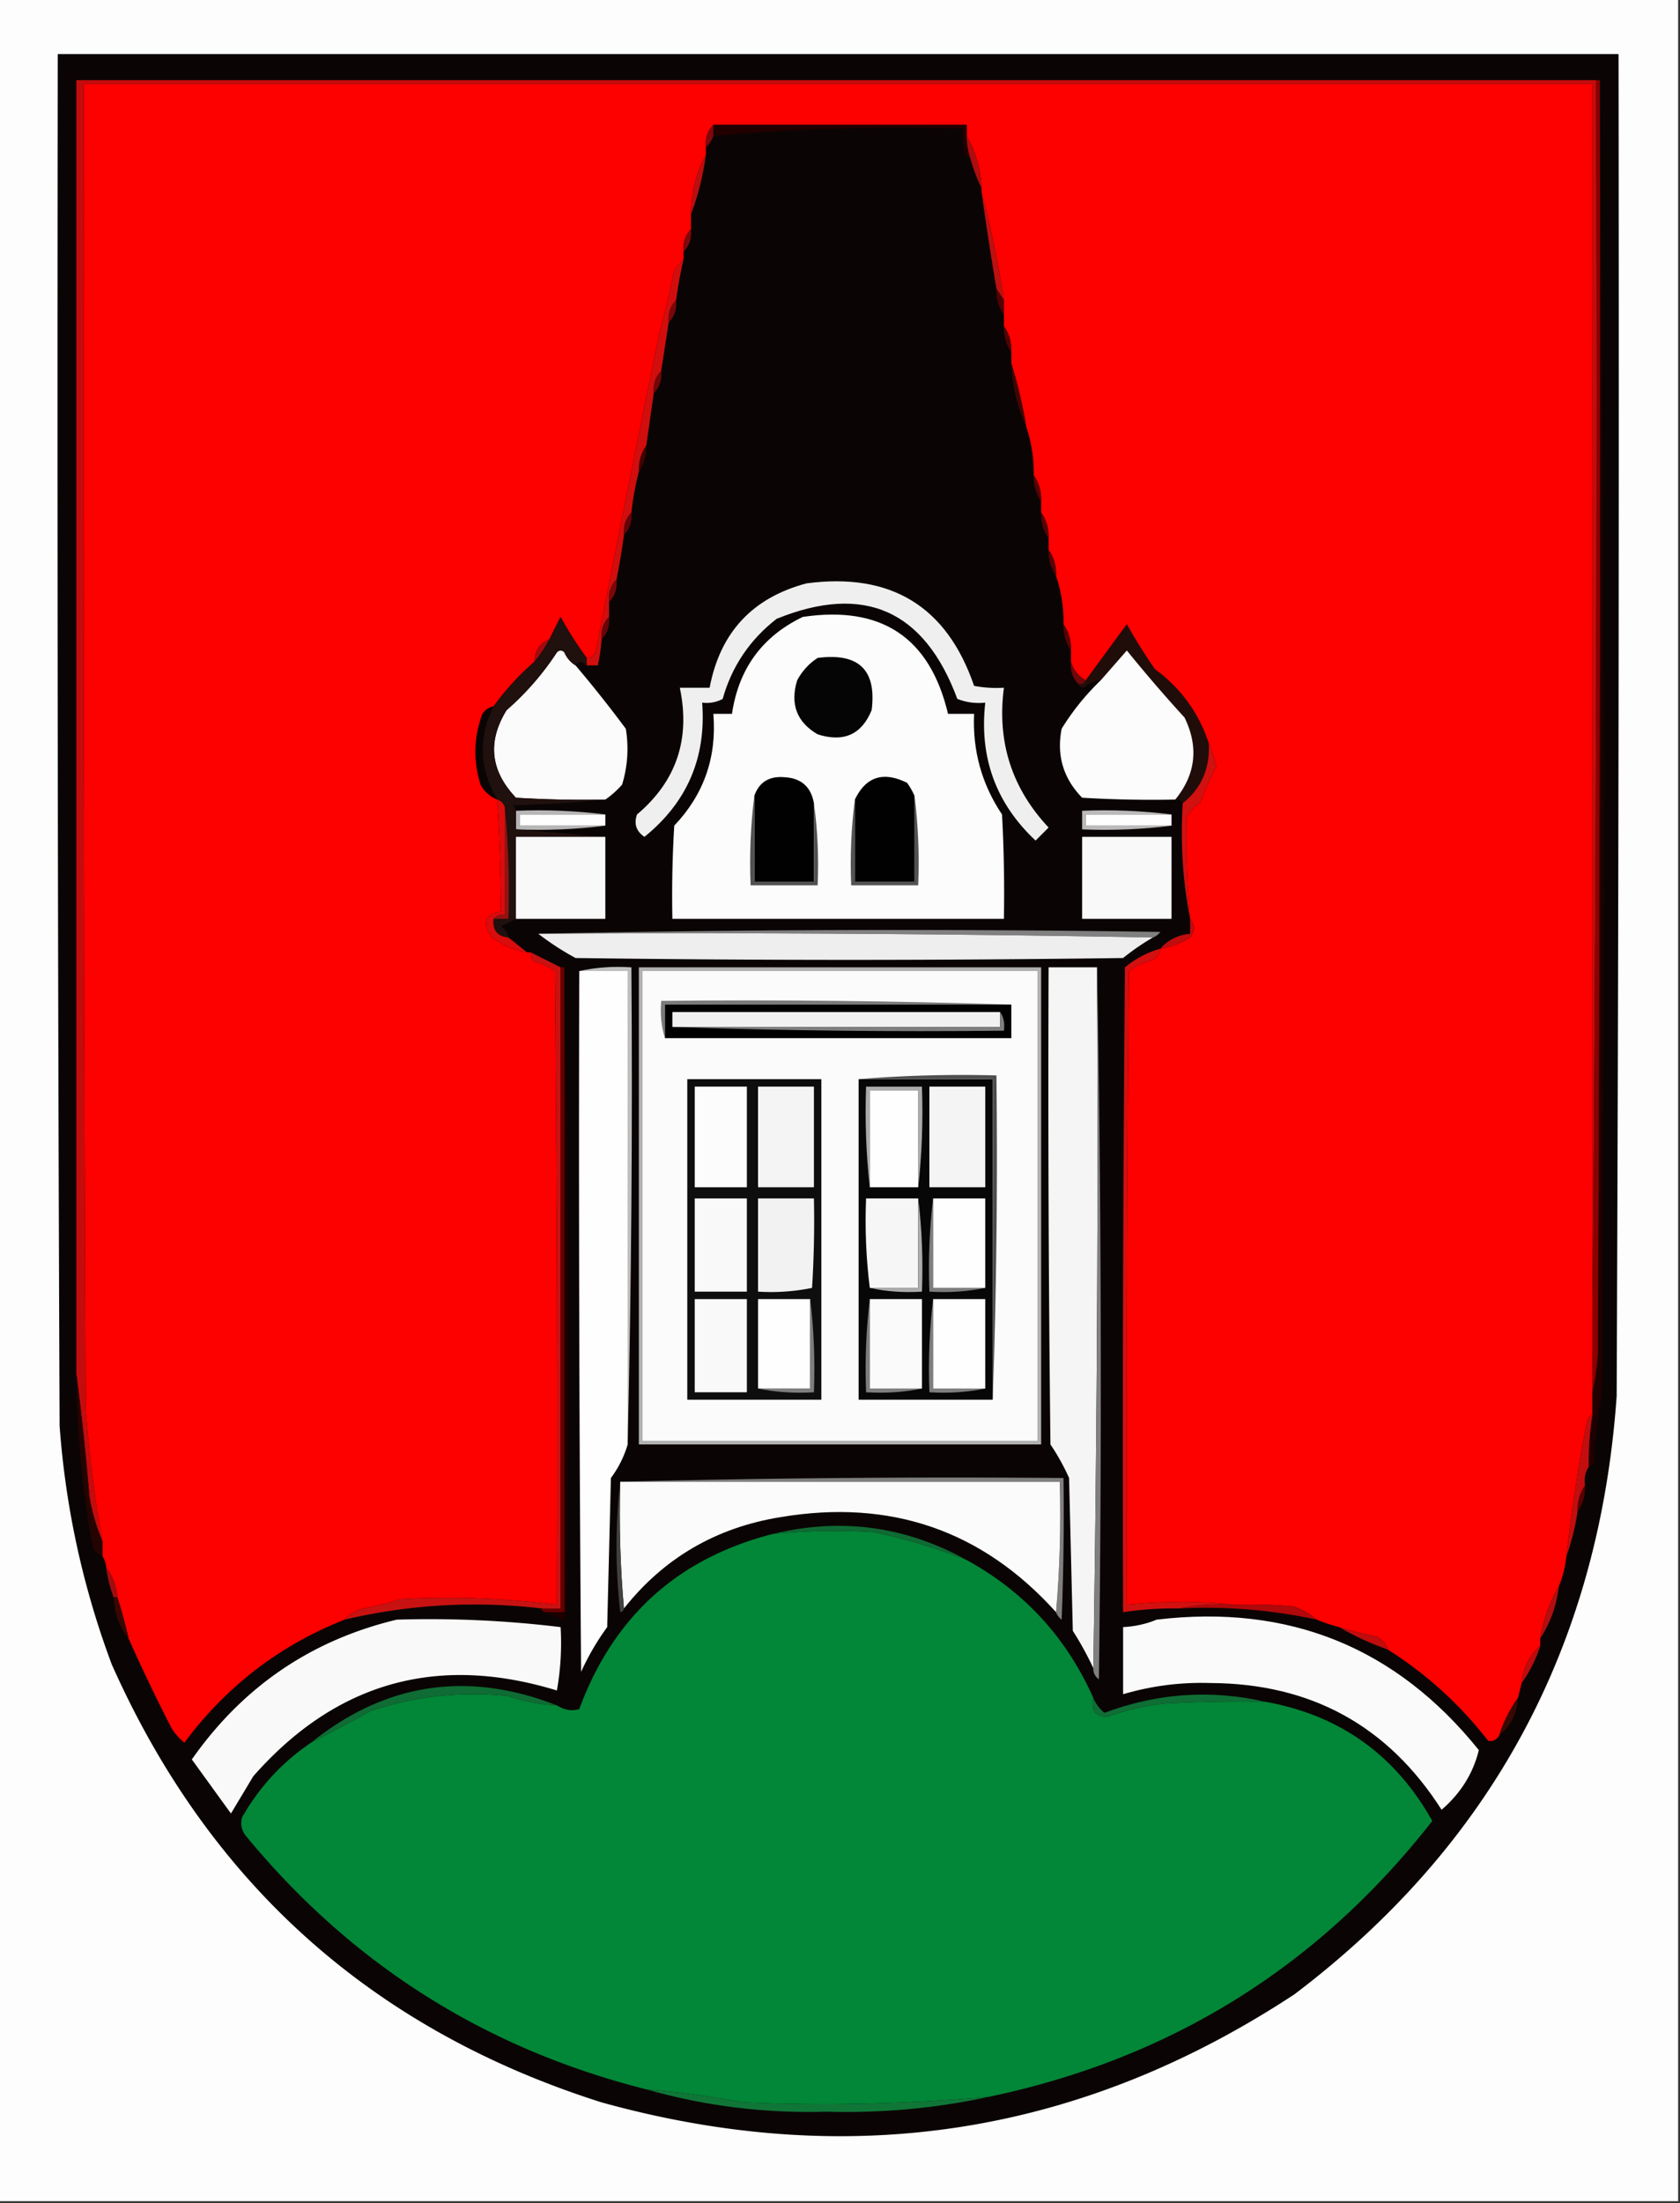 <svg xmlns="http://www.w3.org/2000/svg" width="451" height="591" style="shape-rendering:geometricPrecision;text-rendering:geometricPrecision;image-rendering:optimizeQuality;fill-rule:evenodd;clip-rule:evenodd"><rect width="100%" height="100%" fill="#333333" stroke="none"/><path style="opacity:1" fill="#fdfdfd" d="M-.5-.5h451v591H-.5V-.5z"/><path style="opacity:1" fill="#0a0504" d="M15.5 14.5h419c.167 120 0 240-.5 360-4.695 66.912-33.528 120.412-86.5 160.5-57.426 37.767-119.426 47.434-186 29C100.035 544.533 56.201 505.366 30 446.5c-7.73-20.645-12.396-41.979-14-64a67708.79 67708.79 0 0 1-.5-368z"/><path style="opacity:1" fill="#c40c0d" d="M428.5 21.5c.333 111.501-.001 222.835-1 334v-333h-405c-.167 118.334 0 236.667.5 355a338.6 338.6 0 0 0 4.5 36c-1.594-3.75-2.76-7.75-3.5-12a756.772 756.772 0 0 0-3.5-33v-347h408z"/><path style="opacity:1" fill="#fd0000" d="M427.5 355.5v24c-.722.418-1.222 1.084-1.5 2a474.392 474.392 0 0 0-5.5 36c-.302 2.873-.969 5.539-2 8-2.476 4.227-4.143 8.894-5 14v2c-2.975 2.652-4.641 5.985-5 10l-1 4c-2.159 2.984-3.825 6.317-5 10-.712 1.239-1.712 1.739-3 1.5-7.649-9.823-16.649-17.99-27-24.5-.437-1.574-1.437-2.741-3-3.5a91.274 91.274 0 0 1-10-2.5 43.824 43.824 0 0 1-6-2c-1.742-1.457-3.742-2.624-6-3.5a128.507 128.507 0 0 0-16-.5c-9.503-1-19.17-1-29 0-.167-56.668 0-113.334.5-170 1.916-1.428 4.083-2.428 6.5-3 1.112-.765 1.779-1.765 2-3 2.843-.442 5.509-1.442 8-3 1.288-1.799 1.288-3.465 0-5a226.2 226.2 0 0 1-1-27c.778-1.647 1.944-2.98 3.5-4a300.468 300.468 0 0 1 4.5-10 41.653 41.653 0 0 0-2-6c-2.654-8.168-7.487-14.834-14.5-20a137.524 137.524 0 0 1-7.5-12 6328.358 6328.358 0 0 0-11 15c-2.034-1.091-3.368-2.757-4-5v-3c.09-2.652-.576-4.985-2-7a38.496 38.496 0 0 0-2-13c.09-2.652-.576-4.985-2-7v-3c.09-2.652-.576-4.985-2-7v-3c.09-2.652-.576-4.985-2-7a38.496 38.496 0 0 0-2-13 127.352 127.352 0 0 0-4-17v-3c.09-2.652-.576-4.986-2-7v-7a278.649 278.649 0 0 0-6-29v-1c-.211-5.1-1.545-9.767-4-14v-3h-68c-1.574 1.602-2.241 3.602-2 6v2c-2.603 4.89-3.936 10.224-4 16v4c-1.574 1.602-2.241 3.602-2 6v2c-.815.93-1.648 1.93-2.5 3a232.587 232.587 0 0 1-4 17 9595.347 9595.347 0 0 0-17 85c-.417 1.256-1.25 1.923-2.5 2a89.81 89.81 0 0 1-7-11 239.564 239.564 0 0 0-3 6c-2.586.987-3.919 2.987-4 6a71.356 71.356 0 0 0-11 12c-1.235.221-2.235.888-3 2-2.328 6.241-2.495 12.574-.5 19 1.049 1.884 2.549 3.218 4.5 4 .606 9.883.939 19.883 1 30-4.297.788-5.13 3.121-2.5 7a23.966 23.966 0 0 0 9.5 4h1c-.086.996.248 1.829 1 2.5a14.444 14.444 0 0 1 5.5 2.5c.5 56.666.667 113.332.5 170a234.855 234.855 0 0 0-42-1.5 63.258 63.258 0 0 1-10 2.5c-2.043.565-3.71 1.565-5 3-17.412 6.885-31.745 17.885-43 33a14.833 14.833 0 0 1-3.5-4 463.298 463.298 0 0 1-11.5-24 133.522 133.522 0 0 0-3-11c-.233-3.042-1.233-5.708-3-8a5.728 5.728 0 0 0-1-3v-4a338.6 338.6 0 0 1-4.5-36c-.5-118.333-.667-236.666-.5-355h405v333z"/><path style="opacity:1" fill="#8b0001" d="M428.5 21.5h1c.167 113.667 0 227.334-.5 341-.177 3.856-.677 7.523-1.5 11v-18a27896.458 27896.458 0 0 0 1-334z"/><path style="opacity:1" fill="#210000" d="M429.5 21.5a20774.052 20774.052 0 0 1 .5 353 93.33 93.33 0 0 0-2 18c-.383.556-.883.889-1.5 1a82.73 82.73 0 0 1 1-14v-6c.823-3.477 1.323-7.144 1.5-11 .5-113.666.667-227.333.5-341z"/><path style="opacity:1" fill="#200" d="M191.5 33.5h68v3c.017 2.065.35 4.065 1 6-.617-.11-1.117-.444-1.5-1a24.935 24.935 0 0 1-.5-7c-22.564-.64-44.897.027-67 2v-3z"/><path style="opacity:1" fill="#7e080c" d="M191.5 33.5v3c-.432 1.21-1.099 2.21-2 3-.241-2.398.426-4.398 2-6z"/><path style="opacity:1" fill="#ae0d0f" d="M259.5 36.5c2.455 4.233 3.789 8.9 4 14a46.712 46.712 0 0 1-3-8 19.222 19.222 0 0 1-1-6z"/><path style="opacity:1" fill="#ba0f10" d="M189.5 41.5c-.732 5.595-2.065 10.928-4 16 .064-5.776 1.397-11.11 4-16z"/><path style="opacity:1" fill="#bd1010" d="M263.5 51.5c2.49 9.444 4.49 19.11 6 29l-2-3a881.14 881.14 0 0 1-4-26z"/><path style="opacity:1" fill="#80070b" d="M185.5 61.5c.241 2.398-.426 4.398-2 6-.241-2.398.426-4.398 2-6z"/><path style="opacity:1" fill="#520103" d="m267.5 77.5 2 3v4c-1.424-2.014-2.09-4.348-2-7z"/><path style="opacity:1" fill="#79070b" d="M181.5 80.5c.241 2.398-.426 4.398-2 6-.241-2.398.426-4.398 2-6z"/><path style="opacity:1" fill="#520103" d="M269.5 87.5c1.424 2.014 2.09 4.348 2 7-1.424-2.014-2.09-4.348-2-7z"/><path style="opacity:1" fill="#74060a" d="M177.5 99.5c.241 2.398-.426 4.398-2 6-.241-2.398.426-4.398 2-6z"/><path style="opacity:1" fill="#410402" d="M271.5 97.5a127.352 127.352 0 0 1 4 17c-2.433-5.288-3.766-10.955-4-17z"/><path style="opacity:1" fill="#410201" d="M173.5 119.5c.09 2.652-.576 4.985-2 7-.09-2.652.576-4.985 2-7z"/><path style="opacity:1" fill="#580103" d="M277.5 127.5c1.424 2.015 2.09 4.348 2 7-1.424-2.015-2.09-4.348-2-7z"/><path style="opacity:1" fill="#670308" d="M169.5 137.5c.241 2.398-.426 4.398-2 6-.241-2.398.426-4.398 2-6z"/><path style="opacity:1" fill="#580103" d="M279.5 137.5c1.424 2.015 2.09 4.348 2 7-1.424-2.015-2.09-4.348-2-7zM281.5 147.5c1.424 2.015 2.09 4.348 2 7-1.424-2.015-2.09-4.348-2-7z"/><path style="opacity:1" fill="#efefef" d="M216.5 156.5c22.689-3.004 37.689 6.162 45 27.5 2.646.497 5.313.664 8 .5-1.9 14.464 2.1 26.964 12 37.5l-3.5 3.5c-10.657-9.998-15.157-22.332-13.5-37-2.619.268-5.119-.065-7.5-1-8.848-23.834-25.015-31.001-48.5-21.5-7.214 5.605-12.048 12.772-14.5 21.5-1.699.906-3.533 1.239-5.5 1 1.123 14.749-4.043 26.749-15.5 36-2.207-1.497-2.874-3.497-2-6 10.568-8.896 14.402-20.229 11.5-34h8c2.795-14.795 11.462-24.128 26-28z"/><path style="opacity:1" fill="#d10e0d" d="M183.5 69.5a128.712 128.712 0 0 0-2 11c-1.574 1.602-2.241 3.602-2 6l-2 13c-1.574 1.602-2.241 3.602-2 6l-2 14c-1.424 2.015-2.09 4.348-2 7a79.88 79.88 0 0 0-2 11c-1.574 1.602-2.241 3.602-2 6a188.78 188.78 0 0 1-2 12c-1.574 1.602-2.241 3.602-2 6v4c-1.574 1.602-2.241 3.602-2 6a51.569 51.569 0 0 1-1 7h-3v-2c1.25-.077 2.083-.744 2.5-2a9595.347 9595.347 0 0 1 17-85 232.587 232.587 0 0 0 4-17 81.819 81.819 0 0 1 2.5-3z"/><path style="opacity:1" fill="#7b070b" d="M165.5 155.5c.241 2.398-.426 4.398-2 6-.241-2.398.426-4.398 2-6z"/><path style="opacity:1" fill="#fcfcfc" d="M215.5 165.5c21.141-3.149 34.141 5.517 39 26h7c-.452 9.865 2.048 18.865 7.5 27 .5 9.327.666 18.661.5 28h-89c-.166-8.34 0-16.673.5-25 7.961-8.379 11.461-18.379 10.5-30h5c1.787-12.103 8.121-20.77 19-26z"/><path style="opacity:1" fill="#6b0408" d="M163.5 165.5c.241 2.398-.426 4.398-2 6-.241-2.398.426-4.398 2-6z"/><path style="opacity:1" fill="#200d09" d="M324.5 199.5c.325 6.668-2.008 12.001-7 16-.342-.838-1.008-1.172-2-1 5.509-6.751 6.342-14.084 2.5-22a395.848 395.848 0 0 1-15.5-18c-2.327 2.661-4.66 5.328-7 8-1.7.126-3.2.793-4.5 2-.765-.07-1.265-.403-1.5-1 .992.172 1.658-.162 2-1 3.642-4.982 7.309-9.982 11-15a137.524 137.524 0 0 0 7.5 12c7.013 5.166 11.846 11.832 14.5 20z"/><path style="opacity:1" fill="#a50a0e" d="M147.5 171.5a35.377 35.377 0 0 1-4 6c.081-3.013 1.414-5.013 4-6z"/><path style="opacity:1" fill="#590103" d="M285.5 167.5c1.424 2.015 2.09 4.348 2 7-1.424-2.015-2.09-4.348-2-7z"/><path style="opacity:1" fill="#fbfbfb" d="M154.5 178.5a338.414 338.414 0 0 1 13.5 17c.826 5.089.492 10.089-1 15a25.14 25.14 0 0 1-4.5 4c-8.007.166-16.007 0-24-.5-6.874-7.239-7.707-15.073-2.5-23.5a74.398 74.398 0 0 0 13.5-15.5c.667-.667 1.333-.667 2 0 .663 1.518 1.663 2.685 3 3.5z"/><path style="opacity:1" fill="#fcfcfc" d="M315.5 214.5c-8.34.166-16.673 0-25-.5-5.06-5.183-6.893-11.349-5.5-18.5a65.916 65.916 0 0 1 10.5-13c2.34-2.672 4.673-5.339 7-8a395.848 395.848 0 0 0 15.5 18c3.842 7.916 3.009 15.249-2.5 22z"/><path style="opacity:1" fill="#050505" d="M219.5 176.5c11.032-1.441 15.866 3.226 14.5 14-2.685 6.557-7.519 8.723-14.5 6.5-5.609-3.277-7.442-8.11-5.5-14.5 1.36-2.523 3.193-4.523 5.5-6z"/><path style="opacity:1" fill="#70070a" d="M287.5 177.5c.632 2.243 1.966 3.909 4 5-.342.838-1.008 1.172-2 1-1.574-1.602-2.241-3.602-2-6z"/><path style="opacity:1" fill="#010101" d="M218.5 215.5v21h-16v-23c1.286-3.653 3.953-5.32 8-5 4.544.211 7.21 2.545 8 7zM245.5 213.5v23h-16v-22c2.942-6.146 7.609-7.646 14-4.5a18.473 18.473 0 0 1 2 3.5z"/><path style="opacity:1" fill="#cc0c0c" d="M132.5 189.5c-4.182 8.467-3.849 16.8 1 25-4.849-8.2-5.182-16.533-1-25z"/><path style="opacity:1" fill="#d11010" d="M324.5 199.5a41.653 41.653 0 0 1 2 6 300.468 300.468 0 0 0-4.5 10c-1.556 1.02-2.722 2.353-3.5 4a226.2 226.2 0 0 0 1 27c-1.975-9.946-2.642-20.279-2-31 4.992-3.999 7.325-9.332 7-16z"/><path style="opacity:1" fill="#fefefe" d="M162.5 218.5v3h-23v-3h23zM314.5 218.5v3h-23v-3h23z"/><path style="opacity:1" fill="#b6b6b6" d="M138.5 217.5c8.184-.326 16.184.008 24 1h-23v3h23c-7.816.992-15.816 1.326-24 1v-5z"/><path style="opacity:1" fill="#bababa" d="M314.5 218.5h-23v3h23c-7.816.992-15.816 1.326-24 1v-5c8.184-.326 16.184.008 24 1z"/><path style="opacity:1" fill="#20100e" d="M157.5 176.5v2c-1.152-1.125-2.152-1.125-3 0-1.337-.815-2.337-1.982-3-3.5-.667-.667-1.333-.667-2 0a74.398 74.398 0 0 1-13.5 15.5c-5.207 8.427-4.374 16.261 2.5 23.5 7.993.5 15.993.666 24 .5a308.5 308.5 0 0 1-25 1.5c.556.383.889.883 1 1.5v5l24 2h-24v22a71.254 71.254 0 0 1-4 2c1.112.765 1.779 1.765 2 3-2.984-.287-4.317-1.954-4-5h4c.327-10.181-.006-20.181-1-30-.333-1-1-1.667-2-2-4.849-8.2-5.182-16.533-1-25a71.356 71.356 0 0 1 11-12 35.377 35.377 0 0 0 4-6 239.564 239.564 0 0 1 3-6 89.81 89.81 0 0 0 7 11z"/><path style="opacity:1" fill="#f9f9f9" d="M162.5 224.5v22h-24v-22h24zM290.5 224.5h24v22h-24v-22z"/><path style="opacity:1" fill="#931212" d="M135.5 216.5c.994 9.819 1.327 19.819 1 30h-4c.709-.904 1.709-1.237 3-1v-29z"/><path style="opacity:1" fill="#da0c0c" d="M133.5 214.5c1 .333 1.667 1 2 2v29c-1.291-.237-2.291.096-3 1-.317 3.046 1.016 4.713 4 5l5 4a23.966 23.966 0 0 1-9.5-4c-2.63-3.879-1.797-6.212 2.5-7a543.684 543.684 0 0 0-1-30z"/><path style="opacity:1" fill="#515151" d="M202.5 213.5v23h16v-21c.992 7.148 1.325 14.481 1 22h-18c-.326-8.184.008-16.184 1-24z"/><path style="opacity:1" fill="#535353" d="M245.5 213.5c.992 7.816 1.326 15.816 1 24h-18c-.325-7.852.008-15.518 1-23v22h16v-23z"/><path style="opacity:1" fill="gray" d="M309.5 251.5a6808.314 6808.314 0 0 0-165-1c54.929-1.164 110.596-1.331 167-.5-.544.717-1.211 1.217-2 1.5z"/><path style="opacity:1" fill="#eee" d="M144.5 250.5c55.169-.332 110.169.001 165 1a63.077 63.077 0 0 0-8 5.5c-49 .667-98 .667-147 0a74.903 74.903 0 0 1-10-6.5z"/><path style="opacity:1" fill="#c10c0d" d="M319.5 246.5c1.288 1.535 1.288 3.201 0 5-2.491 1.558-5.157 2.558-8 3 2.079-2.373 4.746-3.706 8-4v-4z"/><path style="opacity:1" fill="#c81212" d="m142.5 255.5 8 4v172h-5c-17.879-2.095-35.546-1.095-53 3 1.29-1.435 2.957-2.435 5-3a63.258 63.258 0 0 0 10-2.5 234.855 234.855 0 0 1 42 1.5c.167-56.668 0-113.334-.5-170a14.444 14.444 0 0 0-5.5-2.5c-.752-.671-1.086-1.504-1-2.5z"/><path style="opacity:1" fill="#1b0000" d="M151.5 259.5a5051.565 5051.565 0 0 1 .5 174l-1 1a36.354 36.354 0 0 1-4.5-2h5v-173z"/><path style="opacity:1" fill="#fefefe" d="M155.5 260.5h13v127a28.53 28.53 0 0 1-4.5 9l-1 40a67.876 67.876 0 0 0-7 12c-.5-62.666-.667-125.332-.5-188z"/><path style="opacity:1" fill="#bebebe" d="M155.5 260.5c4.47-.986 9.137-1.319 14-1 .332 42.837-.001 85.503-1 128v-127h-13z"/><path style="opacity:1" fill="#b0b0b0" d="M171.5 259.5h108v128h-108v-128z"/><path style="opacity:1" fill="#fbfbfb" d="M172.5 260.5h106v126h-106v-126z"/><path style="opacity:1" fill="#f5f5f5" d="M294.5 259.5a8840.16 8840.16 0 0 1-1 188 85.674 85.674 0 0 0-5.5-10l-1-41a59.043 59.043 0 0 0-5-9c-.5-42.665-.667-85.332-.5-128h13z"/><path style="opacity:1" fill="#7f7f7f" d="M294.5 259.5a6087.047 6087.047 0 0 1 .5 191c-1.039-.744-1.539-1.744-1.5-3a8840.16 8840.16 0 0 0 1-188z"/><path style="opacity:1" fill="#d31010" d="M311.5 254.5c-.221 1.235-.888 2.235-2 3-2.417.572-4.584 1.572-6.5 3-.5 56.666-.667 113.332-.5 170 9.83-1 19.497-1 29 0-5.195-.321-10.195.013-15 1a89.41 89.41 0 0 0-15 1c-.167-57.668 0-115.334.5-173a26.06 26.06 0 0 1 9.5-5z"/><path style="opacity:1" fill="#670000" d="M150.5 259.5h1v173h-5c-.667 0-1-.333-1-1h5v-172z"/><path style="opacity:1" fill="#7a7a7a" d="M271.5 269.5h-93v9c-.979-3.125-1.313-6.458-1-10 31.504-.332 62.838.002 94 1z"/><path style="opacity:1" d="M271.5 269.5v9h-93v-9h93z"/><path style="opacity:1" fill="#f1f1f1" d="M268.5 271.5v4h-88v-4h88z"/><path style="opacity:1" fill="#7f7f7f" d="M268.5 271.5c.951 1.419 1.284 3.085 1 5-29.838.331-59.505-.002-89-1h88v-4z"/><path style="opacity:1" fill="#0e0e0e" d="M184.5 289.5h36v86h-36v-86z"/><path style="opacity:1" fill="#070707" d="M230.5 289.5h36v86h-36v-86z"/><path style="opacity:1" fill="#4e4e4e" d="M230.5 289.5a342.787 342.787 0 0 1 37-1c.331 29.171-.002 58.171-1 87v-86h-36z"/><path style="opacity:1" fill="#fcfcfc" d="M186.5 291.5h14v27h-14v-27z"/><path style="opacity:1" fill="#f4f4f4" d="M203.5 291.5h15v27h-15v-27z"/><path style="opacity:1" fill="#ababab" d="M246.5 318.5v-26h-13v26c-.993-8.818-1.327-17.818-1-27h15c.327 9.182-.007 18.182-1 27z"/><path style="opacity:1" fill="#fefefe" d="M246.5 318.5h-13v-26h13v26z"/><path style="opacity:1" fill="#f4f4f4" d="M249.5 291.5h15v27h-15v-27z"/><path style="opacity:1" fill="#f9f9f9" d="M186.5 321.5h14v25h-14v-25z"/><path style="opacity:1" fill="#f2f2f2" d="M203.5 321.5h15c.166 8.007 0 16.007-.5 24a55.155 55.155 0 0 1-14.5 1v-25z"/><path style="opacity:1" fill="#f6f6f6" d="M246.5 321.5v24h-13c-.992-7.816-1.326-15.816-1-24h14z"/><path style="opacity:1" fill="#acacac" d="M246.5 321.5c.993 8.15 1.326 16.483 1 25-4.863.319-9.53-.014-14-1h13v-24z"/><path style="opacity:1" fill="#7e7e7e" d="M250.5 321.5v24h14c-4.805.987-9.805 1.321-15 1-.326-8.517.007-16.85 1-25z"/><path style="opacity:1" fill="#fefefe" d="M250.5 321.5h14v24h-14v-24z"/><path style="opacity:1" fill="#f9f9f9" d="M186.5 348.5h14v25h-14v-25z"/><path style="opacity:1" fill="#fefefe" d="M217.5 348.5v24h-14v-24h14z"/><path style="opacity:1" fill="#7e7e7e" d="M217.5 348.5c.993 8.15 1.326 16.483 1 25-5.195.321-10.195-.013-15-1h14v-24zM233.5 348.5v24h14c-4.805.987-9.805 1.321-15 1-.326-8.517.007-16.85 1-25z"/><path style="opacity:1" fill="#fafafa" d="M233.5 348.5h14v24h-14v-24z"/><path style="opacity:1" fill="#7e7e7e" d="M250.5 348.5v24h14c-4.805.987-9.805 1.321-15 1-.326-8.517.007-16.85 1-25z"/><path style="opacity:1" fill="#fefefe" d="M250.5 348.5h14v24h-14v-24z"/><path style="opacity:1" fill="#7f7f7f" d="M166.5 397.5a3539.447 3539.447 0 0 1 119-1c.167 12.671 0 25.338-.5 38-.717-.544-1.217-1.211-1.5-2 .995-11.488 1.328-23.155 1-35h-118z"/><path style="opacity:1" fill="#fbfbfb" d="M166.5 397.5h118c.328 11.845-.005 23.512-1 35-19.778-21.963-44.445-30.463-74-25.5-17.288 2.802-31.288 10.968-42 24.5-.995-11.154-1.328-22.488-1-34z"/><path style="opacity:1" fill="#250300" d="M20.5 368.5a756.772 756.772 0 0 1 3.5 33c.74 4.25 1.906 8.25 3.5 12v4c-.958-.453-1.792-1.119-2.5-2-2.866-15.442-4.366-31.108-4.5-47z"/><path style="opacity:1" fill="#590103" d="M425.5 398.5c.09 2.652-.576 4.985-2 7-.09-2.652.576-4.985 2-7z"/><path style="opacity:1" fill="#028637" d="M259.5 418.5c15.499 8.499 26.832 20.832 34 37-.745 3.43.589 5.097 4 5a66.932 66.932 0 0 1 15-3.5c8.994-.5 17.994-.666 27-.5 20.025 3.52 35.025 14.186 45 32-30.594 39.136-70.261 63.803-119 74a500.337 500.337 0 0 1-66 1.5 258.464 258.464 0 0 0-26-3.5c-43.285-10.892-79.118-33.559-107.5-68-1.187-1.544-1.52-3.211-1-5 4.64-8.138 10.807-14.805 18.5-20a563.52 563.52 0 0 0 16-8.5c11.954-3.999 24.287-5.332 37-4a47.115 47.115 0 0 0 13 2.5c2.019 1.255 4.019 1.589 6 1 9.159-24.831 26.492-40.497 52-47a169.402 169.402 0 0 1 27-.5 154.515 154.515 0 0 1 25 7.5z"/><path style="opacity:1" fill="#c20e0e" d="M427.5 379.5a82.73 82.73 0 0 0-1 14c-.951 1.419-1.284 3.085-1 5-1.424 2.015-2.09 4.348-2 7-.632 4.202-1.632 8.202-3 12a474.392 474.392 0 0 1 5.5-36c.278-.916.778-1.582 1.5-2z"/><path style="opacity:1" fill="#0f6a33" d="M259.5 418.5a154.515 154.515 0 0 0-25-7.5 169.402 169.402 0 0 0-27 .5c18.267-4.414 35.6-2.081 52 7z"/><path style="opacity:1" fill="#414141" d="M166.5 397.5c-.328 11.512.005 22.846 1 34-.06.543-.393.876-1 1-1.324-11.827-1.324-23.493 0-35z"/><path style="opacity:1" fill="#a30c0f" d="M28.5 420.5c1.767 2.292 2.767 4.958 3 8h-1a35.165 35.165 0 0 1-2-8z"/><path style="opacity:1" fill="#390601" d="M30.5 428.5h1a133.522 133.522 0 0 1 3 11c-2.468-3.053-3.801-6.72-4-11z"/><path style="opacity:1" fill="#b0080b" d="M316.5 431.5c4.805-.987 9.805-1.321 15-1 5.344-.166 10.677.001 16 .5 2.258.876 4.258 2.043 6 3.5a140.602 140.602 0 0 0-37-3z"/><path style="opacity:1" fill="#b10f10" d="M418.5 425.5c-.607 5.18-2.273 9.847-5 14 .857-5.106 2.524-9.773 5-14z"/><path style="opacity:1" fill="#f9f9f9" d="M106.5 434.5a291.258 291.258 0 0 1 44 2 73.133 73.133 0 0 1-1 17c-32.159-9.837-59.326-2.17-81.5 23l-6 10L51.5 472c13.674-19.491 32.007-31.991 55-37.5z"/><path style="opacity:1" fill="#fafafa" d="M310.5 434.5c35.49-4.237 64.323 7.429 86.5 35-1.539 6.257-4.873 11.59-10 16-14.392-22.534-35.058-33.867-62-34-8.037-.256-15.87.744-23.5 3v-18c3.227-.176 6.227-.843 9-2z"/><path style="opacity:1" fill="#c00c0d" d="M359.5 436.5a91.274 91.274 0 0 0 10 2.5c1.563.759 2.563 1.926 3 3.5-4.615-1.637-8.949-3.637-13-6z"/><path style="opacity:1" fill="#bc0c0d" d="M413.5 441.5c-1.159 3.651-2.826 6.985-5 10 .359-4.015 2.025-7.348 5-10z"/><path style="opacity:1" fill="#0f6c34" d="M149.5 457.5a47.115 47.115 0 0 1-13-2.5c-12.713-1.332-25.046.001-37 4a563.52 563.52 0 0 1-16 8.5c19.988-16.045 41.988-19.379 66-10z"/><path style="opacity:1" fill="#0f6e35" d="M339.5 456.5c-9.006-.166-18.006 0-27 .5a66.932 66.932 0 0 0-15 3.5c-3.411.097-4.745-1.57-4-5 .641 1.542 1.641 2.876 3 4 14.17-5.289 28.503-6.289 43-3z"/><path style="opacity:1" fill="#390902" d="M407.5 455.5c-.263 4.186-1.929 7.519-5 10 1.175-3.683 2.841-7.016 5-10z"/><path style="opacity:1" fill="#107638" d="M173.5 560.5c8.63.714 17.297 1.88 26 3.5 22.076.952 44.076.452 66-1.5-14.182 3.08-28.682 4.414-43.5 4-16.611.486-32.778-1.514-48.5-6z"/></svg>